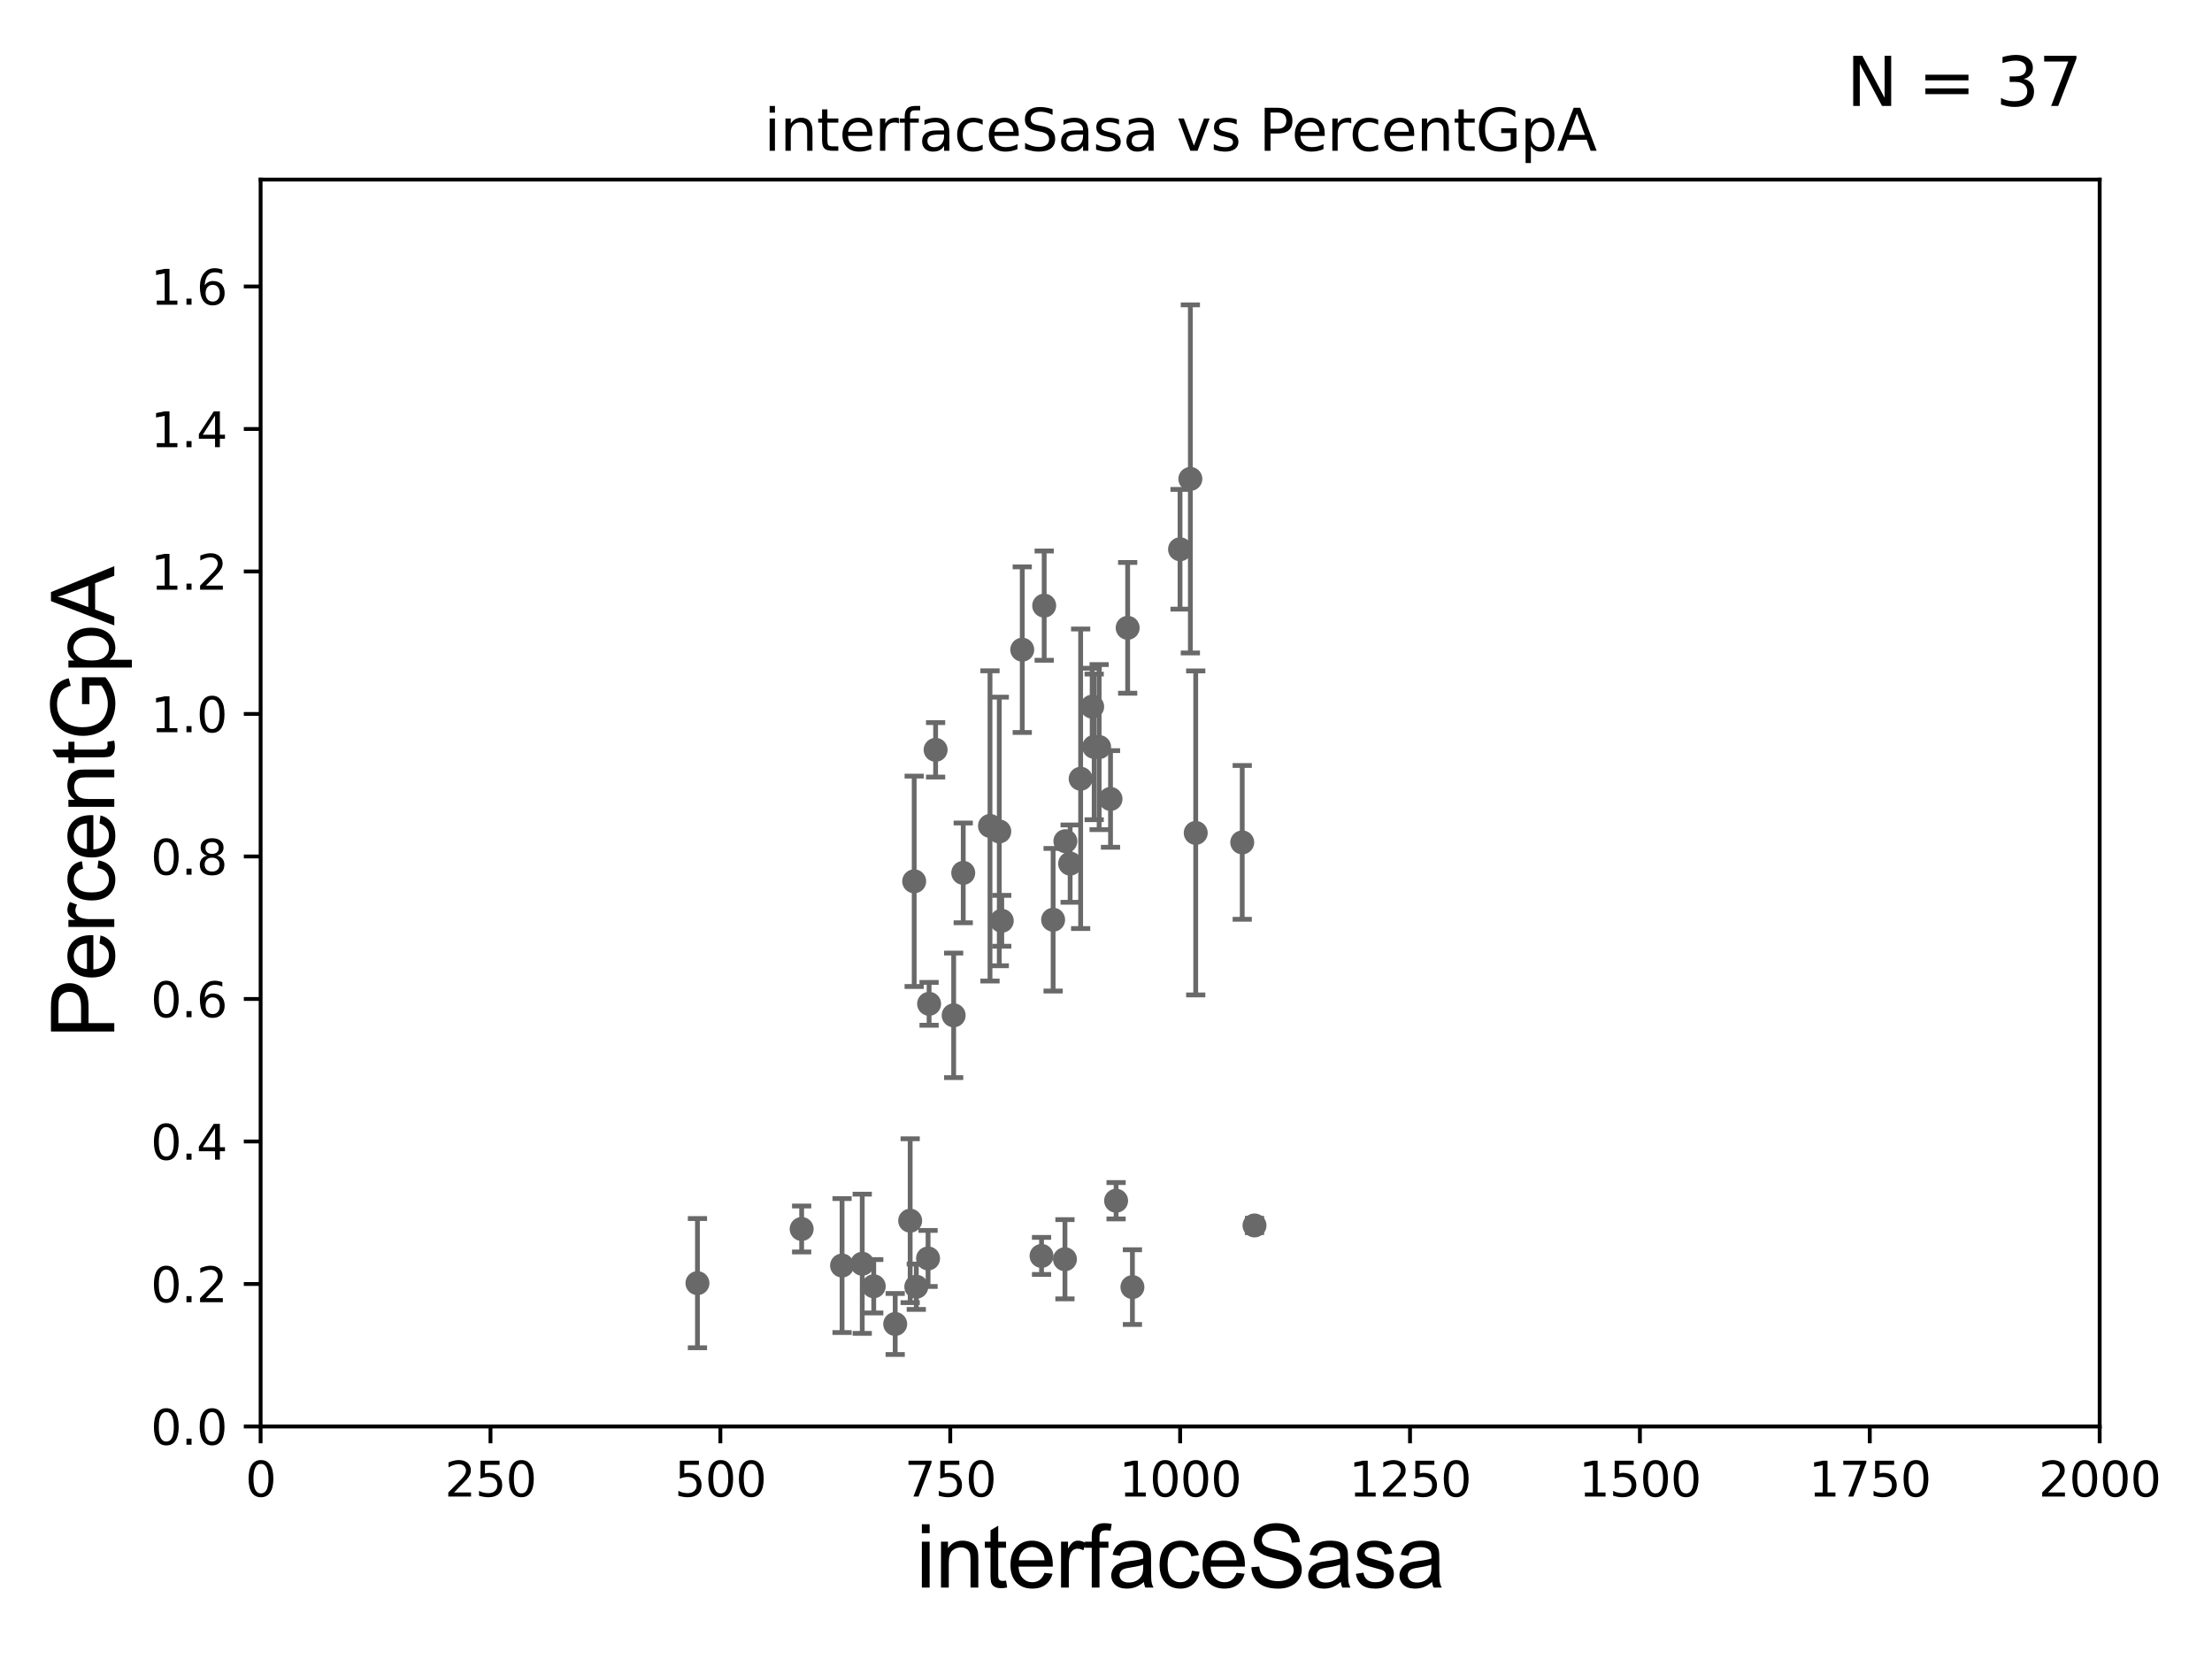 <?xml version="1.0" encoding="utf-8" standalone="no"?>
<!DOCTYPE svg PUBLIC "-//W3C//DTD SVG 1.1//EN"
  "http://www.w3.org/Graphics/SVG/1.1/DTD/svg11.dtd">
<svg xmlns:xlink="http://www.w3.org/1999/xlink" width="460.8pt" height="345.6pt" viewBox="0 0 460.8 345.6" xmlns="http://www.w3.org/2000/svg" version="1.1">
 <defs>
  <style type="text/css">*{stroke-linejoin: round; stroke-linecap: butt}</style>
 </defs>
 <g id="figure_1">
  <g id="patch_1">
   <path d="M 0 345.6 
L 460.8 345.6 
L 460.8 0 
L 0 0 
z
" style="fill: #ffffff"/>
  </g>
  <g id="axes_1">
   <g id="patch_2">
    <path d="M 54.29 297.16 
L 437.4 297.16 
L 437.4 37.411 
L 54.29 37.411 
z
" style="fill: #ffffff"/>
   </g>
   <g id="PathCollection_1">
    <defs>
     <path id="m470018f97c" d="M 0 1.118 
C 0.297 1.118 0.581 1 0.791 0.791 
C 1 0.581 1.118 0.297 1.118 0 
C 1.118 -0.297 1 -0.581 0.791 -0.791 
C 0.581 -1 0.297 -1.118 0 -1.118 
C -0.297 -1.118 -0.581 -1 -0.791 -0.791 
C -1 -0.581 -1.118 -0.297 -1.118 0 
C -1.118 0.297 -1 0.581 -0.791 0.791 
C -0.581 1 -0.297 1.118 0 1.118 
z
" style="stroke: #696969"/>
    </defs>
    <g clip-path="url(#pa0ef09fbf2)">
     <use xlink:href="#m470018f97c" x="228.971" y="155.633" style="fill: #696969; stroke: #696969"/>
     <use xlink:href="#m470018f97c" x="219.384" y="191.598" style="fill: #696969; stroke: #696969"/>
     <use xlink:href="#m470018f97c" x="221.849" y="262.321" style="fill: #696969; stroke: #696969"/>
     <use xlink:href="#m470018f97c" x="200.659" y="181.837" style="fill: #696969; stroke: #696969"/>
     <use xlink:href="#m470018f97c" x="232.503" y="250.135" style="fill: #696969; stroke: #696969"/>
     <use xlink:href="#m470018f97c" x="235.903" y="268.127" style="fill: #696969; stroke: #696969"/>
     <use xlink:href="#m470018f97c" x="193.332" y="262.158" style="fill: #696969; stroke: #696969"/>
     <use xlink:href="#m470018f97c" x="190.882" y="268.053" style="fill: #696969; stroke: #696969"/>
     <use xlink:href="#m470018f97c" x="193.547" y="209.115" style="fill: #696969; stroke: #696969"/>
     <use xlink:href="#m470018f97c" x="182.017" y="267.951" style="fill: #696969; stroke: #696969"/>
     <use xlink:href="#m470018f97c" x="231.342" y="166.435" style="fill: #696969; stroke: #696969"/>
     <use xlink:href="#m470018f97c" x="212.953" y="135.341" style="fill: #696969; stroke: #696969"/>
     <use xlink:href="#m470018f97c" x="216.972" y="261.63" style="fill: #696969; stroke: #696969"/>
     <use xlink:href="#m470018f97c" x="186.486" y="275.812" style="fill: #696969; stroke: #696969"/>
     <use xlink:href="#m470018f97c" x="189.604" y="254.293" style="fill: #696969; stroke: #696969"/>
     <use xlink:href="#m470018f97c" x="166.999" y="256.02" style="fill: #696969; stroke: #696969"/>
     <use xlink:href="#m470018f97c" x="175.416" y="263.636" style="fill: #696969; stroke: #696969"/>
     <use xlink:href="#m470018f97c" x="179.619" y="263.261" style="fill: #696969; stroke: #696969"/>
     <use xlink:href="#m470018f97c" x="190.443" y="183.593" style="fill: #696969; stroke: #696969"/>
     <use xlink:href="#m470018f97c" x="249.092" y="173.512" style="fill: #696969; stroke: #696969"/>
     <use xlink:href="#m470018f97c" x="225.119" y="162.23" style="fill: #696969; stroke: #696969"/>
     <use xlink:href="#m470018f97c" x="247.973" y="99.765" style="fill: #696969; stroke: #696969"/>
     <use xlink:href="#m470018f97c" x="198.665" y="211.513" style="fill: #696969; stroke: #696969"/>
     <use xlink:href="#m470018f97c" x="227.519" y="147.21" style="fill: #696969; stroke: #696969"/>
     <use xlink:href="#m470018f97c" x="245.824" y="114.422" style="fill: #696969; stroke: #696969"/>
     <use xlink:href="#m470018f97c" x="208.168" y="173.206" style="fill: #696969; stroke: #696969"/>
     <use xlink:href="#m470018f97c" x="227.937" y="155.588" style="fill: #696969; stroke: #696969"/>
     <use xlink:href="#m470018f97c" x="221.939" y="175.238" style="fill: #696969; stroke: #696969"/>
     <use xlink:href="#m470018f97c" x="194.905" y="156.205" style="fill: #696969; stroke: #696969"/>
     <use xlink:href="#m470018f97c" x="234.913" y="130.79" style="fill: #696969; stroke: #696969"/>
     <use xlink:href="#m470018f97c" x="217.524" y="126.165" style="fill: #696969; stroke: #696969"/>
     <use xlink:href="#m470018f97c" x="261.338" y="255.285" style="fill: #696969; stroke: #696969"/>
     <use xlink:href="#m470018f97c" x="206.235" y="172.053" style="fill: #696969; stroke: #696969"/>
     <use xlink:href="#m470018f97c" x="208.683" y="191.818" style="fill: #696969; stroke: #696969"/>
     <use xlink:href="#m470018f97c" x="258.779" y="175.487" style="fill: #696969; stroke: #696969"/>
     <use xlink:href="#m470018f97c" x="222.929" y="179.908" style="fill: #696969; stroke: #696969"/>
     <use xlink:href="#m470018f97c" x="145.292" y="267.303" style="fill: #696969; stroke: #696969"/>
    </g>
   </g>
   <g id="matplotlib.axis_1">
    <g id="xtick_1">
     <g id="line2d_1">
      <defs>
       <path id="m7e0b562a28" d="M 0 0 
L 0 3.5 
" style="stroke: #000000; stroke-width: 0.8"/>
      </defs>
      <g>
       <use xlink:href="#m7e0b562a28" x="54.29" y="297.16" style="stroke: #000000; stroke-width: 0.8"/>
      </g>
     </g>
     <g id="text_1">
      <!-- 0 -->
      <g transform="translate(51.109 311.758)scale(0.1 -0.1)">
       <defs>
        <path id="DejaVuSans-30" d="M 2034 4250 
Q 1547 4250 1301 3770 
Q 1056 3291 1056 2328 
Q 1056 1369 1301 889 
Q 1547 409 2034 409 
Q 2525 409 2770 889 
Q 3016 1369 3016 2328 
Q 3016 3291 2770 3770 
Q 2525 4250 2034 4250 
z
M 2034 4750 
Q 2819 4750 3233 4129 
Q 3647 3509 3647 2328 
Q 3647 1150 3233 529 
Q 2819 -91 2034 -91 
Q 1250 -91 836 529 
Q 422 1150 422 2328 
Q 422 3509 836 4129 
Q 1250 4750 2034 4750 
z
" transform="scale(0.016)"/>
       </defs>
       <use xlink:href="#DejaVuSans-30"/>
      </g>
     </g>
    </g>
    <g id="xtick_2">
     <g id="line2d_2">
      <g>
       <use xlink:href="#m7e0b562a28" x="102.179" y="297.16" style="stroke: #000000; stroke-width: 0.8"/>
      </g>
     </g>
     <g id="text_2">
      <!-- 250 -->
      <g transform="translate(92.635 311.758)scale(0.1 -0.1)">
       <defs>
        <path id="DejaVuSans-32" d="M 1228 531 
L 3431 531 
L 3431 0 
L 469 0 
L 469 531 
Q 828 903 1448 1529 
Q 2069 2156 2228 2338 
Q 2531 2678 2651 2914 
Q 2772 3150 2772 3378 
Q 2772 3750 2511 3984 
Q 2250 4219 1831 4219 
Q 1534 4219 1204 4116 
Q 875 4013 500 3803 
L 500 4441 
Q 881 4594 1212 4672 
Q 1544 4750 1819 4750 
Q 2544 4750 2975 4387 
Q 3406 4025 3406 3419 
Q 3406 3131 3298 2873 
Q 3191 2616 2906 2266 
Q 2828 2175 2409 1742 
Q 1991 1309 1228 531 
z
" transform="scale(0.016)"/>
        <path id="DejaVuSans-35" d="M 691 4666 
L 3169 4666 
L 3169 4134 
L 1269 4134 
L 1269 2991 
Q 1406 3038 1543 3061 
Q 1681 3084 1819 3084 
Q 2600 3084 3056 2656 
Q 3513 2228 3513 1497 
Q 3513 744 3044 326 
Q 2575 -91 1722 -91 
Q 1428 -91 1123 -41 
Q 819 9 494 109 
L 494 744 
Q 775 591 1075 516 
Q 1375 441 1709 441 
Q 2250 441 2565 725 
Q 2881 1009 2881 1497 
Q 2881 1984 2565 2268 
Q 2250 2553 1709 2553 
Q 1456 2553 1204 2497 
Q 953 2441 691 2322 
L 691 4666 
z
" transform="scale(0.016)"/>
       </defs>
       <use xlink:href="#DejaVuSans-32"/>
       <use xlink:href="#DejaVuSans-35" x="63.623"/>
       <use xlink:href="#DejaVuSans-30" x="127.246"/>
      </g>
     </g>
    </g>
    <g id="xtick_3">
     <g id="line2d_3">
      <g>
       <use xlink:href="#m7e0b562a28" x="150.067" y="297.16" style="stroke: #000000; stroke-width: 0.8"/>
      </g>
     </g>
     <g id="text_3">
      <!-- 500 -->
      <g transform="translate(140.524 311.758)scale(0.1 -0.1)">
       <use xlink:href="#DejaVuSans-35"/>
       <use xlink:href="#DejaVuSans-30" x="63.623"/>
       <use xlink:href="#DejaVuSans-30" x="127.246"/>
      </g>
     </g>
    </g>
    <g id="xtick_4">
     <g id="line2d_4">
      <g>
       <use xlink:href="#m7e0b562a28" x="197.956" y="297.16" style="stroke: #000000; stroke-width: 0.8"/>
      </g>
     </g>
     <g id="text_4">
      <!-- 750 -->
      <g transform="translate(188.412 311.758)scale(0.1 -0.1)">
       <defs>
        <path id="DejaVuSans-37" d="M 525 4666 
L 3525 4666 
L 3525 4397 
L 1831 0 
L 1172 0 
L 2766 4134 
L 525 4134 
L 525 4666 
z
" transform="scale(0.016)"/>
       </defs>
       <use xlink:href="#DejaVuSans-37"/>
       <use xlink:href="#DejaVuSans-35" x="63.623"/>
       <use xlink:href="#DejaVuSans-30" x="127.246"/>
      </g>
     </g>
    </g>
    <g id="xtick_5">
     <g id="line2d_5">
      <g>
       <use xlink:href="#m7e0b562a28" x="245.845" y="297.16" style="stroke: #000000; stroke-width: 0.8"/>
      </g>
     </g>
     <g id="text_5">
      <!-- 1000 -->
      <g transform="translate(233.12 311.758)scale(0.1 -0.1)">
       <defs>
        <path id="DejaVuSans-31" d="M 794 531 
L 1825 531 
L 1825 4091 
L 703 3866 
L 703 4441 
L 1819 4666 
L 2450 4666 
L 2450 531 
L 3481 531 
L 3481 0 
L 794 0 
L 794 531 
z
" transform="scale(0.016)"/>
       </defs>
       <use xlink:href="#DejaVuSans-31"/>
       <use xlink:href="#DejaVuSans-30" x="63.623"/>
       <use xlink:href="#DejaVuSans-30" x="127.246"/>
       <use xlink:href="#DejaVuSans-30" x="190.869"/>
      </g>
     </g>
    </g>
    <g id="xtick_6">
     <g id="line2d_6">
      <g>
       <use xlink:href="#m7e0b562a28" x="293.734" y="297.16" style="stroke: #000000; stroke-width: 0.8"/>
      </g>
     </g>
     <g id="text_6">
      <!-- 1250 -->
      <g transform="translate(281.009 311.758)scale(0.1 -0.1)">
       <use xlink:href="#DejaVuSans-31"/>
       <use xlink:href="#DejaVuSans-32" x="63.623"/>
       <use xlink:href="#DejaVuSans-35" x="127.246"/>
       <use xlink:href="#DejaVuSans-30" x="190.869"/>
      </g>
     </g>
    </g>
    <g id="xtick_7">
     <g id="line2d_7">
      <g>
       <use xlink:href="#m7e0b562a28" x="341.623" y="297.16" style="stroke: #000000; stroke-width: 0.8"/>
      </g>
     </g>
     <g id="text_7">
      <!-- 1500 -->
      <g transform="translate(328.897 311.758)scale(0.1 -0.1)">
       <use xlink:href="#DejaVuSans-31"/>
       <use xlink:href="#DejaVuSans-35" x="63.623"/>
       <use xlink:href="#DejaVuSans-30" x="127.246"/>
       <use xlink:href="#DejaVuSans-30" x="190.869"/>
      </g>
     </g>
    </g>
    <g id="xtick_8">
     <g id="line2d_8">
      <g>
       <use xlink:href="#m7e0b562a28" x="389.511" y="297.16" style="stroke: #000000; stroke-width: 0.8"/>
      </g>
     </g>
     <g id="text_8">
      <!-- 1750 -->
      <g transform="translate(376.786 311.758)scale(0.1 -0.1)">
       <use xlink:href="#DejaVuSans-31"/>
       <use xlink:href="#DejaVuSans-37" x="63.623"/>
       <use xlink:href="#DejaVuSans-35" x="127.246"/>
       <use xlink:href="#DejaVuSans-30" x="190.869"/>
      </g>
     </g>
    </g>
    <g id="xtick_9">
     <g id="line2d_9">
      <g>
       <use xlink:href="#m7e0b562a28" x="437.4" y="297.16" style="stroke: #000000; stroke-width: 0.8"/>
      </g>
     </g>
     <g id="text_9">
      <!-- 2000 -->
      <g transform="translate(424.675 311.758)scale(0.1 -0.1)">
       <use xlink:href="#DejaVuSans-32"/>
       <use xlink:href="#DejaVuSans-30" x="63.623"/>
       <use xlink:href="#DejaVuSans-30" x="127.246"/>
       <use xlink:href="#DejaVuSans-30" x="190.869"/>
      </g>
     </g>
    </g>
    <g id="text_10">
     <!-- interfaceSasa -->
     <g transform="translate(190.816 330.722)scale(0.18 -0.18)">
      <defs>
       <path id="ArialMT-69" d="M 425 3934 
L 425 4581 
L 988 4581 
L 988 3934 
L 425 3934 
z
M 425 0 
L 425 3319 
L 988 3319 
L 988 0 
L 425 0 
z
" transform="scale(0.016)"/>
       <path id="ArialMT-6e" d="M 422 0 
L 422 3319 
L 928 3319 
L 928 2847 
Q 1294 3394 1984 3394 
Q 2284 3394 2536 3286 
Q 2788 3178 2913 3003 
Q 3038 2828 3088 2588 
Q 3119 2431 3119 2041 
L 3119 0 
L 2556 0 
L 2556 2019 
Q 2556 2363 2490 2533 
Q 2425 2703 2258 2804 
Q 2091 2906 1866 2906 
Q 1506 2906 1245 2678 
Q 984 2450 984 1813 
L 984 0 
L 422 0 
z
" transform="scale(0.016)"/>
       <path id="ArialMT-74" d="M 1650 503 
L 1731 6 
Q 1494 -44 1306 -44 
Q 1000 -44 831 53 
Q 663 150 594 308 
Q 525 466 525 972 
L 525 2881 
L 113 2881 
L 113 3319 
L 525 3319 
L 525 4141 
L 1084 4478 
L 1084 3319 
L 1650 3319 
L 1650 2881 
L 1084 2881 
L 1084 941 
Q 1084 700 1114 631 
Q 1144 563 1211 522 
Q 1278 481 1403 481 
Q 1497 481 1650 503 
z
" transform="scale(0.016)"/>
       <path id="ArialMT-65" d="M 2694 1069 
L 3275 997 
Q 3138 488 2766 206 
Q 2394 -75 1816 -75 
Q 1088 -75 661 373 
Q 234 822 234 1631 
Q 234 2469 665 2931 
Q 1097 3394 1784 3394 
Q 2450 3394 2872 2941 
Q 3294 2488 3294 1666 
Q 3294 1616 3291 1516 
L 816 1516 
Q 847 969 1125 678 
Q 1403 388 1819 388 
Q 2128 388 2347 550 
Q 2566 713 2694 1069 
z
M 847 1978 
L 2700 1978 
Q 2663 2397 2488 2606 
Q 2219 2931 1791 2931 
Q 1403 2931 1139 2672 
Q 875 2413 847 1978 
z
" transform="scale(0.016)"/>
       <path id="ArialMT-72" d="M 416 0 
L 416 3319 
L 922 3319 
L 922 2816 
Q 1116 3169 1280 3281 
Q 1444 3394 1641 3394 
Q 1925 3394 2219 3213 
L 2025 2691 
Q 1819 2813 1613 2813 
Q 1428 2813 1281 2702 
Q 1134 2591 1072 2394 
Q 978 2094 978 1738 
L 978 0 
L 416 0 
z
" transform="scale(0.016)"/>
       <path id="ArialMT-66" d="M 556 0 
L 556 2881 
L 59 2881 
L 59 3319 
L 556 3319 
L 556 3672 
Q 556 4006 616 4169 
Q 697 4388 901 4523 
Q 1106 4659 1475 4659 
Q 1713 4659 2000 4603 
L 1916 4113 
Q 1741 4144 1584 4144 
Q 1328 4144 1222 4034 
Q 1116 3925 1116 3625 
L 1116 3319 
L 1763 3319 
L 1763 2881 
L 1116 2881 
L 1116 0 
L 556 0 
z
" transform="scale(0.016)"/>
       <path id="ArialMT-61" d="M 2588 409 
Q 2275 144 1986 34 
Q 1697 -75 1366 -75 
Q 819 -75 525 192 
Q 231 459 231 875 
Q 231 1119 342 1320 
Q 453 1522 633 1644 
Q 813 1766 1038 1828 
Q 1203 1872 1538 1913 
Q 2219 1994 2541 2106 
Q 2544 2222 2544 2253 
Q 2544 2597 2384 2738 
Q 2169 2928 1744 2928 
Q 1347 2928 1158 2789 
Q 969 2650 878 2297 
L 328 2372 
Q 403 2725 575 2942 
Q 747 3159 1072 3276 
Q 1397 3394 1825 3394 
Q 2250 3394 2515 3294 
Q 2781 3194 2906 3042 
Q 3031 2891 3081 2659 
Q 3109 2516 3109 2141 
L 3109 1391 
Q 3109 606 3145 398 
Q 3181 191 3288 0 
L 2700 0 
Q 2613 175 2588 409 
z
M 2541 1666 
Q 2234 1541 1622 1453 
Q 1275 1403 1131 1340 
Q 988 1278 909 1158 
Q 831 1038 831 891 
Q 831 666 1001 516 
Q 1172 366 1500 366 
Q 1825 366 2078 508 
Q 2331 650 2450 897 
Q 2541 1088 2541 1459 
L 2541 1666 
z
" transform="scale(0.016)"/>
       <path id="ArialMT-63" d="M 2588 1216 
L 3141 1144 
Q 3050 572 2676 248 
Q 2303 -75 1759 -75 
Q 1078 -75 664 370 
Q 250 816 250 1647 
Q 250 2184 428 2587 
Q 606 2991 970 3192 
Q 1334 3394 1763 3394 
Q 2303 3394 2647 3120 
Q 2991 2847 3088 2344 
L 2541 2259 
Q 2463 2594 2264 2762 
Q 2066 2931 1784 2931 
Q 1359 2931 1093 2626 
Q 828 2322 828 1663 
Q 828 994 1084 691 
Q 1341 388 1753 388 
Q 2084 388 2306 591 
Q 2528 794 2588 1216 
z
" transform="scale(0.016)"/>
       <path id="ArialMT-53" d="M 288 1472 
L 859 1522 
Q 900 1178 1048 958 
Q 1197 738 1509 602 
Q 1822 466 2213 466 
Q 2559 466 2825 569 
Q 3091 672 3220 851 
Q 3350 1031 3350 1244 
Q 3350 1459 3225 1620 
Q 3100 1781 2813 1891 
Q 2628 1963 1997 2114 
Q 1366 2266 1113 2400 
Q 784 2572 623 2826 
Q 463 3081 463 3397 
Q 463 3744 659 4045 
Q 856 4347 1234 4503 
Q 1613 4659 2075 4659 
Q 2584 4659 2973 4495 
Q 3363 4331 3572 4012 
Q 3781 3694 3797 3291 
L 3216 3247 
Q 3169 3681 2898 3903 
Q 2628 4125 2100 4125 
Q 1550 4125 1298 3923 
Q 1047 3722 1047 3438 
Q 1047 3191 1225 3031 
Q 1400 2872 2139 2705 
Q 2878 2538 3153 2413 
Q 3553 2228 3743 1945 
Q 3934 1663 3934 1294 
Q 3934 928 3725 604 
Q 3516 281 3123 101 
Q 2731 -78 2241 -78 
Q 1619 -78 1198 103 
Q 778 284 539 648 
Q 300 1013 288 1472 
z
" transform="scale(0.016)"/>
       <path id="ArialMT-73" d="M 197 991 
L 753 1078 
Q 800 744 1014 566 
Q 1228 388 1613 388 
Q 2000 388 2187 545 
Q 2375 703 2375 916 
Q 2375 1106 2209 1216 
Q 2094 1291 1634 1406 
Q 1016 1563 777 1677 
Q 538 1791 414 1992 
Q 291 2194 291 2438 
Q 291 2659 392 2848 
Q 494 3038 669 3163 
Q 800 3259 1026 3326 
Q 1253 3394 1513 3394 
Q 1903 3394 2198 3281 
Q 2494 3169 2634 2976 
Q 2775 2784 2828 2463 
L 2278 2388 
Q 2241 2644 2061 2787 
Q 1881 2931 1553 2931 
Q 1166 2931 1000 2803 
Q 834 2675 834 2503 
Q 834 2394 903 2306 
Q 972 2216 1119 2156 
Q 1203 2125 1616 2013 
Q 2213 1853 2448 1751 
Q 2684 1650 2818 1456 
Q 2953 1263 2953 975 
Q 2953 694 2789 445 
Q 2625 197 2315 61 
Q 2006 -75 1616 -75 
Q 969 -75 630 194 
Q 291 463 197 991 
z
" transform="scale(0.016)"/>
      </defs>
      <use xlink:href="#ArialMT-69"/>
      <use xlink:href="#ArialMT-6e" x="22.217"/>
      <use xlink:href="#ArialMT-74" x="77.832"/>
      <use xlink:href="#ArialMT-65" x="105.615"/>
      <use xlink:href="#ArialMT-72" x="161.23"/>
      <use xlink:href="#ArialMT-66" x="194.531"/>
      <use xlink:href="#ArialMT-61" x="222.314"/>
      <use xlink:href="#ArialMT-63" x="277.93"/>
      <use xlink:href="#ArialMT-65" x="327.93"/>
      <use xlink:href="#ArialMT-53" x="383.545"/>
      <use xlink:href="#ArialMT-61" x="450.244"/>
      <use xlink:href="#ArialMT-73" x="505.859"/>
      <use xlink:href="#ArialMT-61" x="555.859"/>
     </g>
    </g>
   </g>
   <g id="matplotlib.axis_2">
    <g id="ytick_1">
     <g id="line2d_10">
      <defs>
       <path id="maea03c4c92" d="M 0 0 
L -3.5 0 
" style="stroke: #000000; stroke-width: 0.8"/>
      </defs>
      <g>
       <use xlink:href="#maea03c4c92" x="54.29" y="297.16" style="stroke: #000000; stroke-width: 0.8"/>
      </g>
     </g>
     <g id="text_11">
      <!-- 0.0 -->
      <g transform="translate(31.387 300.959)scale(0.1 -0.1)">
       <defs>
        <path id="DejaVuSans-2e" d="M 684 794 
L 1344 794 
L 1344 0 
L 684 0 
L 684 794 
z
" transform="scale(0.016)"/>
       </defs>
       <use xlink:href="#DejaVuSans-30"/>
       <use xlink:href="#DejaVuSans-2e" x="63.623"/>
       <use xlink:href="#DejaVuSans-30" x="95.41"/>
      </g>
     </g>
    </g>
    <g id="ytick_2">
     <g id="line2d_11">
      <g>
       <use xlink:href="#maea03c4c92" x="54.29" y="267.474" style="stroke: #000000; stroke-width: 0.8"/>
      </g>
     </g>
     <g id="text_12">
      <!-- 0.2 -->
      <g transform="translate(31.387 271.274)scale(0.1 -0.1)">
       <use xlink:href="#DejaVuSans-30"/>
       <use xlink:href="#DejaVuSans-2e" x="63.623"/>
       <use xlink:href="#DejaVuSans-32" x="95.41"/>
      </g>
     </g>
    </g>
    <g id="ytick_3">
     <g id="line2d_12">
      <g>
       <use xlink:href="#maea03c4c92" x="54.29" y="237.789" style="stroke: #000000; stroke-width: 0.8"/>
      </g>
     </g>
     <g id="text_13">
      <!-- 0.4 -->
      <g transform="translate(31.387 241.588)scale(0.1 -0.1)">
       <defs>
        <path id="DejaVuSans-34" d="M 2419 4116 
L 825 1625 
L 2419 1625 
L 2419 4116 
z
M 2253 4666 
L 3047 4666 
L 3047 1625 
L 3713 1625 
L 3713 1100 
L 3047 1100 
L 3047 0 
L 2419 0 
L 2419 1100 
L 313 1100 
L 313 1709 
L 2253 4666 
z
" transform="scale(0.016)"/>
       </defs>
       <use xlink:href="#DejaVuSans-30"/>
       <use xlink:href="#DejaVuSans-2e" x="63.623"/>
       <use xlink:href="#DejaVuSans-34" x="95.41"/>
      </g>
     </g>
    </g>
    <g id="ytick_4">
     <g id="line2d_13">
      <g>
       <use xlink:href="#maea03c4c92" x="54.29" y="208.103" style="stroke: #000000; stroke-width: 0.8"/>
      </g>
     </g>
     <g id="text_14">
      <!-- 0.6 -->
      <g transform="translate(31.387 211.902)scale(0.1 -0.1)">
       <defs>
        <path id="DejaVuSans-36" d="M 2113 2584 
Q 1688 2584 1439 2293 
Q 1191 2003 1191 1497 
Q 1191 994 1439 701 
Q 1688 409 2113 409 
Q 2538 409 2786 701 
Q 3034 994 3034 1497 
Q 3034 2003 2786 2293 
Q 2538 2584 2113 2584 
z
M 3366 4563 
L 3366 3988 
Q 3128 4100 2886 4159 
Q 2644 4219 2406 4219 
Q 1781 4219 1451 3797 
Q 1122 3375 1075 2522 
Q 1259 2794 1537 2939 
Q 1816 3084 2150 3084 
Q 2853 3084 3261 2657 
Q 3669 2231 3669 1497 
Q 3669 778 3244 343 
Q 2819 -91 2113 -91 
Q 1303 -91 875 529 
Q 447 1150 447 2328 
Q 447 3434 972 4092 
Q 1497 4750 2381 4750 
Q 2619 4750 2861 4703 
Q 3103 4656 3366 4563 
z
" transform="scale(0.016)"/>
       </defs>
       <use xlink:href="#DejaVuSans-30"/>
       <use xlink:href="#DejaVuSans-2e" x="63.623"/>
       <use xlink:href="#DejaVuSans-36" x="95.41"/>
      </g>
     </g>
    </g>
    <g id="ytick_5">
     <g id="line2d_14">
      <g>
       <use xlink:href="#maea03c4c92" x="54.29" y="178.418" style="stroke: #000000; stroke-width: 0.8"/>
      </g>
     </g>
     <g id="text_15">
      <!-- 0.8 -->
      <g transform="translate(31.387 182.217)scale(0.1 -0.1)">
       <defs>
        <path id="DejaVuSans-38" d="M 2034 2216 
Q 1584 2216 1326 1975 
Q 1069 1734 1069 1313 
Q 1069 891 1326 650 
Q 1584 409 2034 409 
Q 2484 409 2743 651 
Q 3003 894 3003 1313 
Q 3003 1734 2745 1975 
Q 2488 2216 2034 2216 
z
M 1403 2484 
Q 997 2584 770 2862 
Q 544 3141 544 3541 
Q 544 4100 942 4425 
Q 1341 4750 2034 4750 
Q 2731 4750 3128 4425 
Q 3525 4100 3525 3541 
Q 3525 3141 3298 2862 
Q 3072 2584 2669 2484 
Q 3125 2378 3379 2068 
Q 3634 1759 3634 1313 
Q 3634 634 3220 271 
Q 2806 -91 2034 -91 
Q 1263 -91 848 271 
Q 434 634 434 1313 
Q 434 1759 690 2068 
Q 947 2378 1403 2484 
z
M 1172 3481 
Q 1172 3119 1398 2916 
Q 1625 2713 2034 2713 
Q 2441 2713 2670 2916 
Q 2900 3119 2900 3481 
Q 2900 3844 2670 4047 
Q 2441 4250 2034 4250 
Q 1625 4250 1398 4047 
Q 1172 3844 1172 3481 
z
" transform="scale(0.016)"/>
       </defs>
       <use xlink:href="#DejaVuSans-30"/>
       <use xlink:href="#DejaVuSans-2e" x="63.623"/>
       <use xlink:href="#DejaVuSans-38" x="95.41"/>
      </g>
     </g>
    </g>
    <g id="ytick_6">
     <g id="line2d_15">
      <g>
       <use xlink:href="#maea03c4c92" x="54.29" y="148.732" style="stroke: #000000; stroke-width: 0.8"/>
      </g>
     </g>
     <g id="text_16">
      <!-- 1.0 -->
      <g transform="translate(31.387 152.531)scale(0.1 -0.1)">
       <use xlink:href="#DejaVuSans-31"/>
       <use xlink:href="#DejaVuSans-2e" x="63.623"/>
       <use xlink:href="#DejaVuSans-30" x="95.41"/>
      </g>
     </g>
    </g>
    <g id="ytick_7">
     <g id="line2d_16">
      <g>
       <use xlink:href="#maea03c4c92" x="54.29" y="119.047" style="stroke: #000000; stroke-width: 0.8"/>
      </g>
     </g>
     <g id="text_17">
      <!-- 1.2 -->
      <g transform="translate(31.387 122.846)scale(0.1 -0.1)">
       <use xlink:href="#DejaVuSans-31"/>
       <use xlink:href="#DejaVuSans-2e" x="63.623"/>
       <use xlink:href="#DejaVuSans-32" x="95.41"/>
      </g>
     </g>
    </g>
    <g id="ytick_8">
     <g id="line2d_17">
      <g>
       <use xlink:href="#maea03c4c92" x="54.29" y="89.361" style="stroke: #000000; stroke-width: 0.8"/>
      </g>
     </g>
     <g id="text_18">
      <!-- 1.4 -->
      <g transform="translate(31.387 93.16)scale(0.1 -0.1)">
       <use xlink:href="#DejaVuSans-31"/>
       <use xlink:href="#DejaVuSans-2e" x="63.623"/>
       <use xlink:href="#DejaVuSans-34" x="95.41"/>
      </g>
     </g>
    </g>
    <g id="ytick_9">
     <g id="line2d_18">
      <g>
       <use xlink:href="#maea03c4c92" x="54.29" y="59.675" style="stroke: #000000; stroke-width: 0.8"/>
      </g>
     </g>
     <g id="text_19">
      <!-- 1.6 -->
      <g transform="translate(31.387 63.475)scale(0.1 -0.1)">
       <use xlink:href="#DejaVuSans-31"/>
       <use xlink:href="#DejaVuSans-2e" x="63.623"/>
       <use xlink:href="#DejaVuSans-36" x="95.41"/>
      </g>
     </g>
    </g>
    <g id="text_20">
     <!-- PercentGpA -->
     <g transform="translate(23.809 216.309)rotate(-90)scale(0.18 -0.18)">
      <defs>
       <path id="ArialMT-50" d="M 494 0 
L 494 4581 
L 2222 4581 
Q 2678 4581 2919 4538 
Q 3256 4481 3484 4323 
Q 3713 4166 3852 3881 
Q 3991 3597 3991 3256 
Q 3991 2672 3619 2267 
Q 3247 1863 2275 1863 
L 1100 1863 
L 1100 0 
L 494 0 
z
M 1100 2403 
L 2284 2403 
Q 2872 2403 3119 2622 
Q 3366 2841 3366 3238 
Q 3366 3525 3220 3729 
Q 3075 3934 2838 4000 
Q 2684 4041 2272 4041 
L 1100 4041 
L 1100 2403 
z
" transform="scale(0.016)"/>
       <path id="ArialMT-47" d="M 2638 1797 
L 2638 2334 
L 4578 2338 
L 4578 638 
Q 4131 281 3656 101 
Q 3181 -78 2681 -78 
Q 2006 -78 1454 211 
Q 903 500 622 1047 
Q 341 1594 341 2269 
Q 341 2938 620 3517 
Q 900 4097 1425 4378 
Q 1950 4659 2634 4659 
Q 3131 4659 3532 4498 
Q 3934 4338 4162 4050 
Q 4391 3763 4509 3300 
L 3963 3150 
Q 3859 3500 3706 3700 
Q 3553 3900 3268 4020 
Q 2984 4141 2638 4141 
Q 2222 4141 1919 4014 
Q 1616 3888 1430 3681 
Q 1244 3475 1141 3228 
Q 966 2803 966 2306 
Q 966 1694 1177 1281 
Q 1388 869 1791 669 
Q 2194 469 2647 469 
Q 3041 469 3416 620 
Q 3791 772 3984 944 
L 3984 1797 
L 2638 1797 
z
" transform="scale(0.016)"/>
       <path id="ArialMT-70" d="M 422 -1272 
L 422 3319 
L 934 3319 
L 934 2888 
Q 1116 3141 1344 3267 
Q 1572 3394 1897 3394 
Q 2322 3394 2647 3175 
Q 2972 2956 3137 2557 
Q 3303 2159 3303 1684 
Q 3303 1175 3120 767 
Q 2938 359 2589 142 
Q 2241 -75 1856 -75 
Q 1575 -75 1351 44 
Q 1128 163 984 344 
L 984 -1272 
L 422 -1272 
z
M 931 1641 
Q 931 1000 1190 694 
Q 1450 388 1819 388 
Q 2194 388 2461 705 
Q 2728 1022 2728 1688 
Q 2728 2322 2467 2637 
Q 2206 2953 1844 2953 
Q 1484 2953 1207 2617 
Q 931 2281 931 1641 
z
" transform="scale(0.016)"/>
       <path id="ArialMT-41" d="M -9 0 
L 1750 4581 
L 2403 4581 
L 4278 0 
L 3588 0 
L 3053 1388 
L 1138 1388 
L 634 0 
L -9 0 
z
M 1313 1881 
L 2866 1881 
L 2388 3150 
Q 2169 3728 2063 4100 
Q 1975 3659 1816 3225 
L 1313 1881 
z
" transform="scale(0.016)"/>
      </defs>
      <use xlink:href="#ArialMT-50"/>
      <use xlink:href="#ArialMT-65" x="66.699"/>
      <use xlink:href="#ArialMT-72" x="122.314"/>
      <use xlink:href="#ArialMT-63" x="155.615"/>
      <use xlink:href="#ArialMT-65" x="205.615"/>
      <use xlink:href="#ArialMT-6e" x="261.23"/>
      <use xlink:href="#ArialMT-74" x="316.846"/>
      <use xlink:href="#ArialMT-47" x="344.629"/>
      <use xlink:href="#ArialMT-70" x="422.412"/>
      <use xlink:href="#ArialMT-41" x="478.027"/>
     </g>
    </g>
   </g>
   <g id="LineCollection_1">
    <path d="M 228.971 172.826 
L 228.971 138.441 
" clip-path="url(#pa0ef09fbf2)" style="fill: none; stroke: #696969"/>
    <path d="M 219.384 206.45 
L 219.384 176.746 
" clip-path="url(#pa0ef09fbf2)" style="fill: none; stroke: #696969"/>
    <path d="M 221.849 270.572 
L 221.849 254.069 
" clip-path="url(#pa0ef09fbf2)" style="fill: none; stroke: #696969"/>
    <path d="M 200.659 192.225 
L 200.659 171.449 
" clip-path="url(#pa0ef09fbf2)" style="fill: none; stroke: #696969"/>
    <path d="M 232.503 253.922 
L 232.503 246.348 
" clip-path="url(#pa0ef09fbf2)" style="fill: none; stroke: #696969"/>
    <path d="M 235.903 275.908 
L 235.903 260.346 
" clip-path="url(#pa0ef09fbf2)" style="fill: none; stroke: #696969"/>
    <path d="M 193.332 267.999 
L 193.332 256.318 
" clip-path="url(#pa0ef09fbf2)" style="fill: none; stroke: #696969"/>
    <path d="M 190.882 272.778 
L 190.882 263.328 
" clip-path="url(#pa0ef09fbf2)" style="fill: none; stroke: #696969"/>
    <path d="M 193.547 213.579 
L 193.547 204.65 
" clip-path="url(#pa0ef09fbf2)" style="fill: none; stroke: #696969"/>
    <path d="M 182.017 273.513 
L 182.017 262.389 
" clip-path="url(#pa0ef09fbf2)" style="fill: none; stroke: #696969"/>
    <path d="M 231.342 176.498 
L 231.342 156.372 
" clip-path="url(#pa0ef09fbf2)" style="fill: none; stroke: #696969"/>
    <path d="M 212.953 152.589 
L 212.953 118.093 
" clip-path="url(#pa0ef09fbf2)" style="fill: none; stroke: #696969"/>
    <path d="M 216.972 265.489 
L 216.972 257.771 
" clip-path="url(#pa0ef09fbf2)" style="fill: none; stroke: #696969"/>
    <path d="M 186.486 282.163 
L 186.486 269.461 
" clip-path="url(#pa0ef09fbf2)" style="fill: none; stroke: #696969"/>
    <path d="M 189.604 271.362 
L 189.604 237.224 
" clip-path="url(#pa0ef09fbf2)" style="fill: none; stroke: #696969"/>
    <path d="M 166.999 260.805 
L 166.999 251.235 
" clip-path="url(#pa0ef09fbf2)" style="fill: none; stroke: #696969"/>
    <path d="M 175.416 277.588 
L 175.416 249.684 
" clip-path="url(#pa0ef09fbf2)" style="fill: none; stroke: #696969"/>
    <path d="M 179.619 277.762 
L 179.619 248.761 
" clip-path="url(#pa0ef09fbf2)" style="fill: none; stroke: #696969"/>
    <path d="M 190.443 205.505 
L 190.443 161.681 
" clip-path="url(#pa0ef09fbf2)" style="fill: none; stroke: #696969"/>
    <path d="M 249.092 207.261 
L 249.092 139.763 
" clip-path="url(#pa0ef09fbf2)" style="fill: none; stroke: #696969"/>
    <path d="M 225.119 193.428 
L 225.119 131.032 
" clip-path="url(#pa0ef09fbf2)" style="fill: none; stroke: #696969"/>
    <path d="M 247.973 136.021 
L 247.973 63.509 
" clip-path="url(#pa0ef09fbf2)" style="fill: none; stroke: #696969"/>
    <path d="M 198.665 224.482 
L 198.665 198.543 
" clip-path="url(#pa0ef09fbf2)" style="fill: none; stroke: #696969"/>
    <path d="M 227.519 155.216 
L 227.519 139.204 
" clip-path="url(#pa0ef09fbf2)" style="fill: none; stroke: #696969"/>
    <path d="M 245.824 126.892 
L 245.824 101.952 
" clip-path="url(#pa0ef09fbf2)" style="fill: none; stroke: #696969"/>
    <path d="M 208.168 201.189 
L 208.168 145.223 
" clip-path="url(#pa0ef09fbf2)" style="fill: none; stroke: #696969"/>
    <path d="M 227.937 170.757 
L 227.937 140.42 
" clip-path="url(#pa0ef09fbf2)" style="fill: none; stroke: #696969"/>
    <path d="M 221.939 175.754 
L 221.939 174.721 
" clip-path="url(#pa0ef09fbf2)" style="fill: none; stroke: #696969"/>
    <path d="M 194.905 161.88 
L 194.905 150.531 
" clip-path="url(#pa0ef09fbf2)" style="fill: none; stroke: #696969"/>
    <path d="M 234.913 144.41 
L 234.913 117.171 
" clip-path="url(#pa0ef09fbf2)" style="fill: none; stroke: #696969"/>
    <path d="M 217.524 137.548 
L 217.524 114.781 
" clip-path="url(#pa0ef09fbf2)" style="fill: none; stroke: #696969"/>
    <path d="M 261.338 256.776 
L 261.338 253.794 
" clip-path="url(#pa0ef09fbf2)" style="fill: none; stroke: #696969"/>
    <path d="M 206.235 204.366 
L 206.235 139.74 
" clip-path="url(#pa0ef09fbf2)" style="fill: none; stroke: #696969"/>
    <path d="M 208.683 197.115 
L 208.683 186.521 
" clip-path="url(#pa0ef09fbf2)" style="fill: none; stroke: #696969"/>
    <path d="M 258.779 191.506 
L 258.779 159.469 
" clip-path="url(#pa0ef09fbf2)" style="fill: none; stroke: #696969"/>
    <path d="M 222.929 187.967 
L 222.929 171.85 
" clip-path="url(#pa0ef09fbf2)" style="fill: none; stroke: #696969"/>
    <path d="M 145.292 280.762 
L 145.292 253.844 
" clip-path="url(#pa0ef09fbf2)" style="fill: none; stroke: #696969"/>
   </g>
   <g id="line2d_19">
    <defs>
     <path id="m7a0ba7a14c" d="M 2 0 
L -2 -0 
" style="stroke: #696969"/>
    </defs>
    <g clip-path="url(#pa0ef09fbf2)">
     <use xlink:href="#m7a0ba7a14c" x="228.971" y="172.826" style="fill: #696969; stroke: #696969"/>
     <use xlink:href="#m7a0ba7a14c" x="219.384" y="206.45" style="fill: #696969; stroke: #696969"/>
     <use xlink:href="#m7a0ba7a14c" x="221.849" y="270.572" style="fill: #696969; stroke: #696969"/>
     <use xlink:href="#m7a0ba7a14c" x="200.659" y="192.225" style="fill: #696969; stroke: #696969"/>
     <use xlink:href="#m7a0ba7a14c" x="232.503" y="253.922" style="fill: #696969; stroke: #696969"/>
     <use xlink:href="#m7a0ba7a14c" x="235.903" y="275.908" style="fill: #696969; stroke: #696969"/>
     <use xlink:href="#m7a0ba7a14c" x="193.332" y="267.999" style="fill: #696969; stroke: #696969"/>
     <use xlink:href="#m7a0ba7a14c" x="190.882" y="272.778" style="fill: #696969; stroke: #696969"/>
     <use xlink:href="#m7a0ba7a14c" x="193.547" y="213.579" style="fill: #696969; stroke: #696969"/>
     <use xlink:href="#m7a0ba7a14c" x="182.017" y="273.513" style="fill: #696969; stroke: #696969"/>
     <use xlink:href="#m7a0ba7a14c" x="231.342" y="176.498" style="fill: #696969; stroke: #696969"/>
     <use xlink:href="#m7a0ba7a14c" x="212.953" y="152.589" style="fill: #696969; stroke: #696969"/>
     <use xlink:href="#m7a0ba7a14c" x="216.972" y="265.489" style="fill: #696969; stroke: #696969"/>
     <use xlink:href="#m7a0ba7a14c" x="186.486" y="282.163" style="fill: #696969; stroke: #696969"/>
     <use xlink:href="#m7a0ba7a14c" x="189.604" y="271.362" style="fill: #696969; stroke: #696969"/>
     <use xlink:href="#m7a0ba7a14c" x="166.999" y="260.805" style="fill: #696969; stroke: #696969"/>
     <use xlink:href="#m7a0ba7a14c" x="175.416" y="277.588" style="fill: #696969; stroke: #696969"/>
     <use xlink:href="#m7a0ba7a14c" x="179.619" y="277.762" style="fill: #696969; stroke: #696969"/>
     <use xlink:href="#m7a0ba7a14c" x="190.443" y="205.505" style="fill: #696969; stroke: #696969"/>
     <use xlink:href="#m7a0ba7a14c" x="249.092" y="207.261" style="fill: #696969; stroke: #696969"/>
     <use xlink:href="#m7a0ba7a14c" x="225.119" y="193.428" style="fill: #696969; stroke: #696969"/>
     <use xlink:href="#m7a0ba7a14c" x="247.973" y="136.021" style="fill: #696969; stroke: #696969"/>
     <use xlink:href="#m7a0ba7a14c" x="198.665" y="224.482" style="fill: #696969; stroke: #696969"/>
     <use xlink:href="#m7a0ba7a14c" x="227.519" y="155.216" style="fill: #696969; stroke: #696969"/>
     <use xlink:href="#m7a0ba7a14c" x="245.824" y="126.892" style="fill: #696969; stroke: #696969"/>
     <use xlink:href="#m7a0ba7a14c" x="208.168" y="201.189" style="fill: #696969; stroke: #696969"/>
     <use xlink:href="#m7a0ba7a14c" x="227.937" y="170.757" style="fill: #696969; stroke: #696969"/>
     <use xlink:href="#m7a0ba7a14c" x="221.939" y="175.754" style="fill: #696969; stroke: #696969"/>
     <use xlink:href="#m7a0ba7a14c" x="194.905" y="161.88" style="fill: #696969; stroke: #696969"/>
     <use xlink:href="#m7a0ba7a14c" x="234.913" y="144.41" style="fill: #696969; stroke: #696969"/>
     <use xlink:href="#m7a0ba7a14c" x="217.524" y="137.548" style="fill: #696969; stroke: #696969"/>
     <use xlink:href="#m7a0ba7a14c" x="261.338" y="256.776" style="fill: #696969; stroke: #696969"/>
     <use xlink:href="#m7a0ba7a14c" x="206.235" y="204.366" style="fill: #696969; stroke: #696969"/>
     <use xlink:href="#m7a0ba7a14c" x="208.683" y="197.115" style="fill: #696969; stroke: #696969"/>
     <use xlink:href="#m7a0ba7a14c" x="258.779" y="191.506" style="fill: #696969; stroke: #696969"/>
     <use xlink:href="#m7a0ba7a14c" x="222.929" y="187.967" style="fill: #696969; stroke: #696969"/>
     <use xlink:href="#m7a0ba7a14c" x="145.292" y="280.762" style="fill: #696969; stroke: #696969"/>
    </g>
   </g>
   <g id="line2d_20">
    <g clip-path="url(#pa0ef09fbf2)">
     <use xlink:href="#m7a0ba7a14c" x="228.971" y="138.441" style="fill: #696969; stroke: #696969"/>
     <use xlink:href="#m7a0ba7a14c" x="219.384" y="176.746" style="fill: #696969; stroke: #696969"/>
     <use xlink:href="#m7a0ba7a14c" x="221.849" y="254.069" style="fill: #696969; stroke: #696969"/>
     <use xlink:href="#m7a0ba7a14c" x="200.659" y="171.449" style="fill: #696969; stroke: #696969"/>
     <use xlink:href="#m7a0ba7a14c" x="232.503" y="246.348" style="fill: #696969; stroke: #696969"/>
     <use xlink:href="#m7a0ba7a14c" x="235.903" y="260.346" style="fill: #696969; stroke: #696969"/>
     <use xlink:href="#m7a0ba7a14c" x="193.332" y="256.318" style="fill: #696969; stroke: #696969"/>
     <use xlink:href="#m7a0ba7a14c" x="190.882" y="263.328" style="fill: #696969; stroke: #696969"/>
     <use xlink:href="#m7a0ba7a14c" x="193.547" y="204.65" style="fill: #696969; stroke: #696969"/>
     <use xlink:href="#m7a0ba7a14c" x="182.017" y="262.389" style="fill: #696969; stroke: #696969"/>
     <use xlink:href="#m7a0ba7a14c" x="231.342" y="156.372" style="fill: #696969; stroke: #696969"/>
     <use xlink:href="#m7a0ba7a14c" x="212.953" y="118.093" style="fill: #696969; stroke: #696969"/>
     <use xlink:href="#m7a0ba7a14c" x="216.972" y="257.771" style="fill: #696969; stroke: #696969"/>
     <use xlink:href="#m7a0ba7a14c" x="186.486" y="269.461" style="fill: #696969; stroke: #696969"/>
     <use xlink:href="#m7a0ba7a14c" x="189.604" y="237.224" style="fill: #696969; stroke: #696969"/>
     <use xlink:href="#m7a0ba7a14c" x="166.999" y="251.235" style="fill: #696969; stroke: #696969"/>
     <use xlink:href="#m7a0ba7a14c" x="175.416" y="249.684" style="fill: #696969; stroke: #696969"/>
     <use xlink:href="#m7a0ba7a14c" x="179.619" y="248.761" style="fill: #696969; stroke: #696969"/>
     <use xlink:href="#m7a0ba7a14c" x="190.443" y="161.681" style="fill: #696969; stroke: #696969"/>
     <use xlink:href="#m7a0ba7a14c" x="249.092" y="139.763" style="fill: #696969; stroke: #696969"/>
     <use xlink:href="#m7a0ba7a14c" x="225.119" y="131.032" style="fill: #696969; stroke: #696969"/>
     <use xlink:href="#m7a0ba7a14c" x="247.973" y="63.509" style="fill: #696969; stroke: #696969"/>
     <use xlink:href="#m7a0ba7a14c" x="198.665" y="198.543" style="fill: #696969; stroke: #696969"/>
     <use xlink:href="#m7a0ba7a14c" x="227.519" y="139.204" style="fill: #696969; stroke: #696969"/>
     <use xlink:href="#m7a0ba7a14c" x="245.824" y="101.952" style="fill: #696969; stroke: #696969"/>
     <use xlink:href="#m7a0ba7a14c" x="208.168" y="145.223" style="fill: #696969; stroke: #696969"/>
     <use xlink:href="#m7a0ba7a14c" x="227.937" y="140.42" style="fill: #696969; stroke: #696969"/>
     <use xlink:href="#m7a0ba7a14c" x="221.939" y="174.721" style="fill: #696969; stroke: #696969"/>
     <use xlink:href="#m7a0ba7a14c" x="194.905" y="150.531" style="fill: #696969; stroke: #696969"/>
     <use xlink:href="#m7a0ba7a14c" x="234.913" y="117.171" style="fill: #696969; stroke: #696969"/>
     <use xlink:href="#m7a0ba7a14c" x="217.524" y="114.781" style="fill: #696969; stroke: #696969"/>
     <use xlink:href="#m7a0ba7a14c" x="261.338" y="253.794" style="fill: #696969; stroke: #696969"/>
     <use xlink:href="#m7a0ba7a14c" x="206.235" y="139.74" style="fill: #696969; stroke: #696969"/>
     <use xlink:href="#m7a0ba7a14c" x="208.683" y="186.521" style="fill: #696969; stroke: #696969"/>
     <use xlink:href="#m7a0ba7a14c" x="258.779" y="159.469" style="fill: #696969; stroke: #696969"/>
     <use xlink:href="#m7a0ba7a14c" x="222.929" y="171.85" style="fill: #696969; stroke: #696969"/>
     <use xlink:href="#m7a0ba7a14c" x="145.292" y="253.844" style="fill: #696969; stroke: #696969"/>
    </g>
   </g>
   <g id="line2d_21">
    <defs>
     <path id="mdd882bf111" d="M 0 2 
C 0.53 2 1.039 1.789 1.414 1.414 
C 1.789 1.039 2 0.53 2 0 
C 2 -0.53 1.789 -1.039 1.414 -1.414 
C 1.039 -1.789 0.53 -2 0 -2 
C -0.53 -2 -1.039 -1.789 -1.414 -1.414 
C -1.789 -1.039 -2 -0.53 -2 0 
C -2 0.53 -1.789 1.039 -1.414 1.414 
C -1.039 1.789 -0.53 2 0 2 
z
" style="stroke: #696969"/>
    </defs>
    <g clip-path="url(#pa0ef09fbf2)">
     <use xlink:href="#mdd882bf111" x="228.971" y="155.633" style="fill: #696969; stroke: #696969"/>
     <use xlink:href="#mdd882bf111" x="219.384" y="191.598" style="fill: #696969; stroke: #696969"/>
     <use xlink:href="#mdd882bf111" x="221.849" y="262.321" style="fill: #696969; stroke: #696969"/>
     <use xlink:href="#mdd882bf111" x="200.659" y="181.837" style="fill: #696969; stroke: #696969"/>
     <use xlink:href="#mdd882bf111" x="232.503" y="250.135" style="fill: #696969; stroke: #696969"/>
     <use xlink:href="#mdd882bf111" x="235.903" y="268.127" style="fill: #696969; stroke: #696969"/>
     <use xlink:href="#mdd882bf111" x="193.332" y="262.158" style="fill: #696969; stroke: #696969"/>
     <use xlink:href="#mdd882bf111" x="190.882" y="268.053" style="fill: #696969; stroke: #696969"/>
     <use xlink:href="#mdd882bf111" x="193.547" y="209.115" style="fill: #696969; stroke: #696969"/>
     <use xlink:href="#mdd882bf111" x="182.017" y="267.951" style="fill: #696969; stroke: #696969"/>
     <use xlink:href="#mdd882bf111" x="231.342" y="166.435" style="fill: #696969; stroke: #696969"/>
     <use xlink:href="#mdd882bf111" x="212.953" y="135.341" style="fill: #696969; stroke: #696969"/>
     <use xlink:href="#mdd882bf111" x="216.972" y="261.63" style="fill: #696969; stroke: #696969"/>
     <use xlink:href="#mdd882bf111" x="186.486" y="275.812" style="fill: #696969; stroke: #696969"/>
     <use xlink:href="#mdd882bf111" x="189.604" y="254.293" style="fill: #696969; stroke: #696969"/>
     <use xlink:href="#mdd882bf111" x="166.999" y="256.02" style="fill: #696969; stroke: #696969"/>
     <use xlink:href="#mdd882bf111" x="175.416" y="263.636" style="fill: #696969; stroke: #696969"/>
     <use xlink:href="#mdd882bf111" x="179.619" y="263.261" style="fill: #696969; stroke: #696969"/>
     <use xlink:href="#mdd882bf111" x="190.443" y="183.593" style="fill: #696969; stroke: #696969"/>
     <use xlink:href="#mdd882bf111" x="249.092" y="173.512" style="fill: #696969; stroke: #696969"/>
     <use xlink:href="#mdd882bf111" x="225.119" y="162.23" style="fill: #696969; stroke: #696969"/>
     <use xlink:href="#mdd882bf111" x="247.973" y="99.765" style="fill: #696969; stroke: #696969"/>
     <use xlink:href="#mdd882bf111" x="198.665" y="211.513" style="fill: #696969; stroke: #696969"/>
     <use xlink:href="#mdd882bf111" x="227.519" y="147.21" style="fill: #696969; stroke: #696969"/>
     <use xlink:href="#mdd882bf111" x="245.824" y="114.422" style="fill: #696969; stroke: #696969"/>
     <use xlink:href="#mdd882bf111" x="208.168" y="173.206" style="fill: #696969; stroke: #696969"/>
     <use xlink:href="#mdd882bf111" x="227.937" y="155.588" style="fill: #696969; stroke: #696969"/>
     <use xlink:href="#mdd882bf111" x="221.939" y="175.238" style="fill: #696969; stroke: #696969"/>
     <use xlink:href="#mdd882bf111" x="194.905" y="156.205" style="fill: #696969; stroke: #696969"/>
     <use xlink:href="#mdd882bf111" x="234.913" y="130.79" style="fill: #696969; stroke: #696969"/>
     <use xlink:href="#mdd882bf111" x="217.524" y="126.165" style="fill: #696969; stroke: #696969"/>
     <use xlink:href="#mdd882bf111" x="261.338" y="255.285" style="fill: #696969; stroke: #696969"/>
     <use xlink:href="#mdd882bf111" x="206.235" y="172.053" style="fill: #696969; stroke: #696969"/>
     <use xlink:href="#mdd882bf111" x="208.683" y="191.818" style="fill: #696969; stroke: #696969"/>
     <use xlink:href="#mdd882bf111" x="258.779" y="175.487" style="fill: #696969; stroke: #696969"/>
     <use xlink:href="#mdd882bf111" x="222.929" y="179.908" style="fill: #696969; stroke: #696969"/>
     <use xlink:href="#mdd882bf111" x="145.292" y="267.303" style="fill: #696969; stroke: #696969"/>
    </g>
   </g>
   <g id="patch_3">
    <path d="M 54.29 297.16 
L 54.29 37.411 
" style="fill: none; stroke: #000000; stroke-width: 0.8; stroke-linejoin: miter; stroke-linecap: square"/>
   </g>
   <g id="patch_4">
    <path d="M 437.4 297.16 
L 437.4 37.411 
" style="fill: none; stroke: #000000; stroke-width: 0.8; stroke-linejoin: miter; stroke-linecap: square"/>
   </g>
   <g id="patch_5">
    <path d="M 54.29 297.16 
L 437.4 297.16 
" style="fill: none; stroke: #000000; stroke-width: 0.8; stroke-linejoin: miter; stroke-linecap: square"/>
   </g>
   <g id="patch_6">
    <path d="M 54.29 37.411 
L 437.4 37.411 
" style="fill: none; stroke: #000000; stroke-width: 0.8; stroke-linejoin: miter; stroke-linecap: square"/>
   </g>
   <g id="text_21">
    <!-- N = 37 -->
    <g transform="translate(384.65 22.074)scale(0.14 -0.14)">
     <defs>
      <path id="DejaVuSans-4e" d="M 628 4666 
L 1478 4666 
L 3547 763 
L 3547 4666 
L 4159 4666 
L 4159 0 
L 3309 0 
L 1241 3903 
L 1241 0 
L 628 0 
L 628 4666 
z
" transform="scale(0.016)"/>
      <path id="DejaVuSans-20" transform="scale(0.016)"/>
      <path id="DejaVuSans-3d" d="M 678 2906 
L 4684 2906 
L 4684 2381 
L 678 2381 
L 678 2906 
z
M 678 1631 
L 4684 1631 
L 4684 1100 
L 678 1100 
L 678 1631 
z
" transform="scale(0.016)"/>
      <path id="DejaVuSans-33" d="M 2597 2516 
Q 3050 2419 3304 2112 
Q 3559 1806 3559 1356 
Q 3559 666 3084 287 
Q 2609 -91 1734 -91 
Q 1441 -91 1130 -33 
Q 819 25 488 141 
L 488 750 
Q 750 597 1062 519 
Q 1375 441 1716 441 
Q 2309 441 2620 675 
Q 2931 909 2931 1356 
Q 2931 1769 2642 2001 
Q 2353 2234 1838 2234 
L 1294 2234 
L 1294 2753 
L 1863 2753 
Q 2328 2753 2575 2939 
Q 2822 3125 2822 3475 
Q 2822 3834 2567 4026 
Q 2313 4219 1838 4219 
Q 1578 4219 1281 4162 
Q 984 4106 628 3988 
L 628 4550 
Q 988 4650 1302 4700 
Q 1616 4750 1894 4750 
Q 2613 4750 3031 4423 
Q 3450 4097 3450 3541 
Q 3450 3153 3228 2886 
Q 3006 2619 2597 2516 
z
" transform="scale(0.016)"/>
     </defs>
     <use xlink:href="#DejaVuSans-4e"/>
     <use xlink:href="#DejaVuSans-20" x="74.805"/>
     <use xlink:href="#DejaVuSans-3d" x="106.592"/>
     <use xlink:href="#DejaVuSans-20" x="190.381"/>
     <use xlink:href="#DejaVuSans-33" x="222.168"/>
     <use xlink:href="#DejaVuSans-37" x="285.791"/>
    </g>
   </g>
   <g id="text_22">
    <!-- interfaceSasa vs PercentGpA -->
    <g transform="translate(159.174 31.411)scale(0.12 -0.12)">
     <defs>
      <path id="DejaVuSans-69" d="M 603 3500 
L 1178 3500 
L 1178 0 
L 603 0 
L 603 3500 
z
M 603 4863 
L 1178 4863 
L 1178 4134 
L 603 4134 
L 603 4863 
z
" transform="scale(0.016)"/>
      <path id="DejaVuSans-6e" d="M 3513 2113 
L 3513 0 
L 2938 0 
L 2938 2094 
Q 2938 2591 2744 2837 
Q 2550 3084 2163 3084 
Q 1697 3084 1428 2787 
Q 1159 2491 1159 1978 
L 1159 0 
L 581 0 
L 581 3500 
L 1159 3500 
L 1159 2956 
Q 1366 3272 1645 3428 
Q 1925 3584 2291 3584 
Q 2894 3584 3203 3211 
Q 3513 2838 3513 2113 
z
" transform="scale(0.016)"/>
      <path id="DejaVuSans-74" d="M 1172 4494 
L 1172 3500 
L 2356 3500 
L 2356 3053 
L 1172 3053 
L 1172 1153 
Q 1172 725 1289 603 
Q 1406 481 1766 481 
L 2356 481 
L 2356 0 
L 1766 0 
Q 1100 0 847 248 
Q 594 497 594 1153 
L 594 3053 
L 172 3053 
L 172 3500 
L 594 3500 
L 594 4494 
L 1172 4494 
z
" transform="scale(0.016)"/>
      <path id="DejaVuSans-65" d="M 3597 1894 
L 3597 1613 
L 953 1613 
Q 991 1019 1311 708 
Q 1631 397 2203 397 
Q 2534 397 2845 478 
Q 3156 559 3463 722 
L 3463 178 
Q 3153 47 2828 -22 
Q 2503 -91 2169 -91 
Q 1331 -91 842 396 
Q 353 884 353 1716 
Q 353 2575 817 3079 
Q 1281 3584 2069 3584 
Q 2775 3584 3186 3129 
Q 3597 2675 3597 1894 
z
M 3022 2063 
Q 3016 2534 2758 2815 
Q 2500 3097 2075 3097 
Q 1594 3097 1305 2825 
Q 1016 2553 972 2059 
L 3022 2063 
z
" transform="scale(0.016)"/>
      <path id="DejaVuSans-72" d="M 2631 2963 
Q 2534 3019 2420 3045 
Q 2306 3072 2169 3072 
Q 1681 3072 1420 2755 
Q 1159 2438 1159 1844 
L 1159 0 
L 581 0 
L 581 3500 
L 1159 3500 
L 1159 2956 
Q 1341 3275 1631 3429 
Q 1922 3584 2338 3584 
Q 2397 3584 2469 3576 
Q 2541 3569 2628 3553 
L 2631 2963 
z
" transform="scale(0.016)"/>
      <path id="DejaVuSans-66" d="M 2375 4863 
L 2375 4384 
L 1825 4384 
Q 1516 4384 1395 4259 
Q 1275 4134 1275 3809 
L 1275 3500 
L 2222 3500 
L 2222 3053 
L 1275 3053 
L 1275 0 
L 697 0 
L 697 3053 
L 147 3053 
L 147 3500 
L 697 3500 
L 697 3744 
Q 697 4328 969 4595 
Q 1241 4863 1831 4863 
L 2375 4863 
z
" transform="scale(0.016)"/>
      <path id="DejaVuSans-61" d="M 2194 1759 
Q 1497 1759 1228 1600 
Q 959 1441 959 1056 
Q 959 750 1161 570 
Q 1363 391 1709 391 
Q 2188 391 2477 730 
Q 2766 1069 2766 1631 
L 2766 1759 
L 2194 1759 
z
M 3341 1997 
L 3341 0 
L 2766 0 
L 2766 531 
Q 2569 213 2275 61 
Q 1981 -91 1556 -91 
Q 1019 -91 701 211 
Q 384 513 384 1019 
Q 384 1609 779 1909 
Q 1175 2209 1959 2209 
L 2766 2209 
L 2766 2266 
Q 2766 2663 2505 2880 
Q 2244 3097 1772 3097 
Q 1472 3097 1187 3025 
Q 903 2953 641 2809 
L 641 3341 
Q 956 3463 1253 3523 
Q 1550 3584 1831 3584 
Q 2591 3584 2966 3190 
Q 3341 2797 3341 1997 
z
" transform="scale(0.016)"/>
      <path id="DejaVuSans-63" d="M 3122 3366 
L 3122 2828 
Q 2878 2963 2633 3030 
Q 2388 3097 2138 3097 
Q 1578 3097 1268 2742 
Q 959 2388 959 1747 
Q 959 1106 1268 751 
Q 1578 397 2138 397 
Q 2388 397 2633 464 
Q 2878 531 3122 666 
L 3122 134 
Q 2881 22 2623 -34 
Q 2366 -91 2075 -91 
Q 1284 -91 818 406 
Q 353 903 353 1747 
Q 353 2603 823 3093 
Q 1294 3584 2113 3584 
Q 2378 3584 2631 3529 
Q 2884 3475 3122 3366 
z
" transform="scale(0.016)"/>
      <path id="DejaVuSans-53" d="M 3425 4513 
L 3425 3897 
Q 3066 4069 2747 4153 
Q 2428 4238 2131 4238 
Q 1616 4238 1336 4038 
Q 1056 3838 1056 3469 
Q 1056 3159 1242 3001 
Q 1428 2844 1947 2747 
L 2328 2669 
Q 3034 2534 3370 2195 
Q 3706 1856 3706 1288 
Q 3706 609 3251 259 
Q 2797 -91 1919 -91 
Q 1588 -91 1214 -16 
Q 841 59 441 206 
L 441 856 
Q 825 641 1194 531 
Q 1563 422 1919 422 
Q 2459 422 2753 634 
Q 3047 847 3047 1241 
Q 3047 1584 2836 1778 
Q 2625 1972 2144 2069 
L 1759 2144 
Q 1053 2284 737 2584 
Q 422 2884 422 3419 
Q 422 4038 858 4394 
Q 1294 4750 2059 4750 
Q 2388 4750 2728 4690 
Q 3069 4631 3425 4513 
z
" transform="scale(0.016)"/>
      <path id="DejaVuSans-73" d="M 2834 3397 
L 2834 2853 
Q 2591 2978 2328 3040 
Q 2066 3103 1784 3103 
Q 1356 3103 1142 2972 
Q 928 2841 928 2578 
Q 928 2378 1081 2264 
Q 1234 2150 1697 2047 
L 1894 2003 
Q 2506 1872 2764 1633 
Q 3022 1394 3022 966 
Q 3022 478 2636 193 
Q 2250 -91 1575 -91 
Q 1294 -91 989 -36 
Q 684 19 347 128 
L 347 722 
Q 666 556 975 473 
Q 1284 391 1588 391 
Q 1994 391 2212 530 
Q 2431 669 2431 922 
Q 2431 1156 2273 1281 
Q 2116 1406 1581 1522 
L 1381 1569 
Q 847 1681 609 1914 
Q 372 2147 372 2553 
Q 372 3047 722 3315 
Q 1072 3584 1716 3584 
Q 2034 3584 2315 3537 
Q 2597 3491 2834 3397 
z
" transform="scale(0.016)"/>
      <path id="DejaVuSans-76" d="M 191 3500 
L 800 3500 
L 1894 563 
L 2988 3500 
L 3597 3500 
L 2284 0 
L 1503 0 
L 191 3500 
z
" transform="scale(0.016)"/>
      <path id="DejaVuSans-50" d="M 1259 4147 
L 1259 2394 
L 2053 2394 
Q 2494 2394 2734 2622 
Q 2975 2850 2975 3272 
Q 2975 3691 2734 3919 
Q 2494 4147 2053 4147 
L 1259 4147 
z
M 628 4666 
L 2053 4666 
Q 2838 4666 3239 4311 
Q 3641 3956 3641 3272 
Q 3641 2581 3239 2228 
Q 2838 1875 2053 1875 
L 1259 1875 
L 1259 0 
L 628 0 
L 628 4666 
z
" transform="scale(0.016)"/>
      <path id="DejaVuSans-47" d="M 3809 666 
L 3809 1919 
L 2778 1919 
L 2778 2438 
L 4434 2438 
L 4434 434 
Q 4069 175 3628 42 
Q 3188 -91 2688 -91 
Q 1594 -91 976 548 
Q 359 1188 359 2328 
Q 359 3472 976 4111 
Q 1594 4750 2688 4750 
Q 3144 4750 3555 4637 
Q 3966 4525 4313 4306 
L 4313 3634 
Q 3963 3931 3569 4081 
Q 3175 4231 2741 4231 
Q 1884 4231 1454 3753 
Q 1025 3275 1025 2328 
Q 1025 1384 1454 906 
Q 1884 428 2741 428 
Q 3075 428 3337 486 
Q 3600 544 3809 666 
z
" transform="scale(0.016)"/>
      <path id="DejaVuSans-70" d="M 1159 525 
L 1159 -1331 
L 581 -1331 
L 581 3500 
L 1159 3500 
L 1159 2969 
Q 1341 3281 1617 3432 
Q 1894 3584 2278 3584 
Q 2916 3584 3314 3078 
Q 3713 2572 3713 1747 
Q 3713 922 3314 415 
Q 2916 -91 2278 -91 
Q 1894 -91 1617 61 
Q 1341 213 1159 525 
z
M 3116 1747 
Q 3116 2381 2855 2742 
Q 2594 3103 2138 3103 
Q 1681 3103 1420 2742 
Q 1159 2381 1159 1747 
Q 1159 1113 1420 752 
Q 1681 391 2138 391 
Q 2594 391 2855 752 
Q 3116 1113 3116 1747 
z
" transform="scale(0.016)"/>
      <path id="DejaVuSans-41" d="M 2188 4044 
L 1331 1722 
L 3047 1722 
L 2188 4044 
z
M 1831 4666 
L 2547 4666 
L 4325 0 
L 3669 0 
L 3244 1197 
L 1141 1197 
L 716 0 
L 50 0 
L 1831 4666 
z
" transform="scale(0.016)"/>
     </defs>
     <use xlink:href="#DejaVuSans-69"/>
     <use xlink:href="#DejaVuSans-6e" x="27.783"/>
     <use xlink:href="#DejaVuSans-74" x="91.162"/>
     <use xlink:href="#DejaVuSans-65" x="130.371"/>
     <use xlink:href="#DejaVuSans-72" x="191.895"/>
     <use xlink:href="#DejaVuSans-66" x="233.008"/>
     <use xlink:href="#DejaVuSans-61" x="268.213"/>
     <use xlink:href="#DejaVuSans-63" x="329.492"/>
     <use xlink:href="#DejaVuSans-65" x="384.473"/>
     <use xlink:href="#DejaVuSans-53" x="445.996"/>
     <use xlink:href="#DejaVuSans-61" x="509.473"/>
     <use xlink:href="#DejaVuSans-73" x="570.752"/>
     <use xlink:href="#DejaVuSans-61" x="622.852"/>
     <use xlink:href="#DejaVuSans-20" x="684.131"/>
     <use xlink:href="#DejaVuSans-76" x="715.918"/>
     <use xlink:href="#DejaVuSans-73" x="775.098"/>
     <use xlink:href="#DejaVuSans-20" x="827.197"/>
     <use xlink:href="#DejaVuSans-50" x="858.984"/>
     <use xlink:href="#DejaVuSans-65" x="915.662"/>
     <use xlink:href="#DejaVuSans-72" x="977.186"/>
     <use xlink:href="#DejaVuSans-63" x="1016.049"/>
     <use xlink:href="#DejaVuSans-65" x="1071.029"/>
     <use xlink:href="#DejaVuSans-6e" x="1132.553"/>
     <use xlink:href="#DejaVuSans-74" x="1195.932"/>
     <use xlink:href="#DejaVuSans-47" x="1235.141"/>
     <use xlink:href="#DejaVuSans-70" x="1312.631"/>
     <use xlink:href="#DejaVuSans-41" x="1376.107"/>
    </g>
   </g>
  </g>
 </g>
 <defs>
  <clipPath id="pa0ef09fbf2">
   <rect x="54.29" y="37.411" width="383.11" height="259.749"/>
  </clipPath>
 </defs>
</svg>
